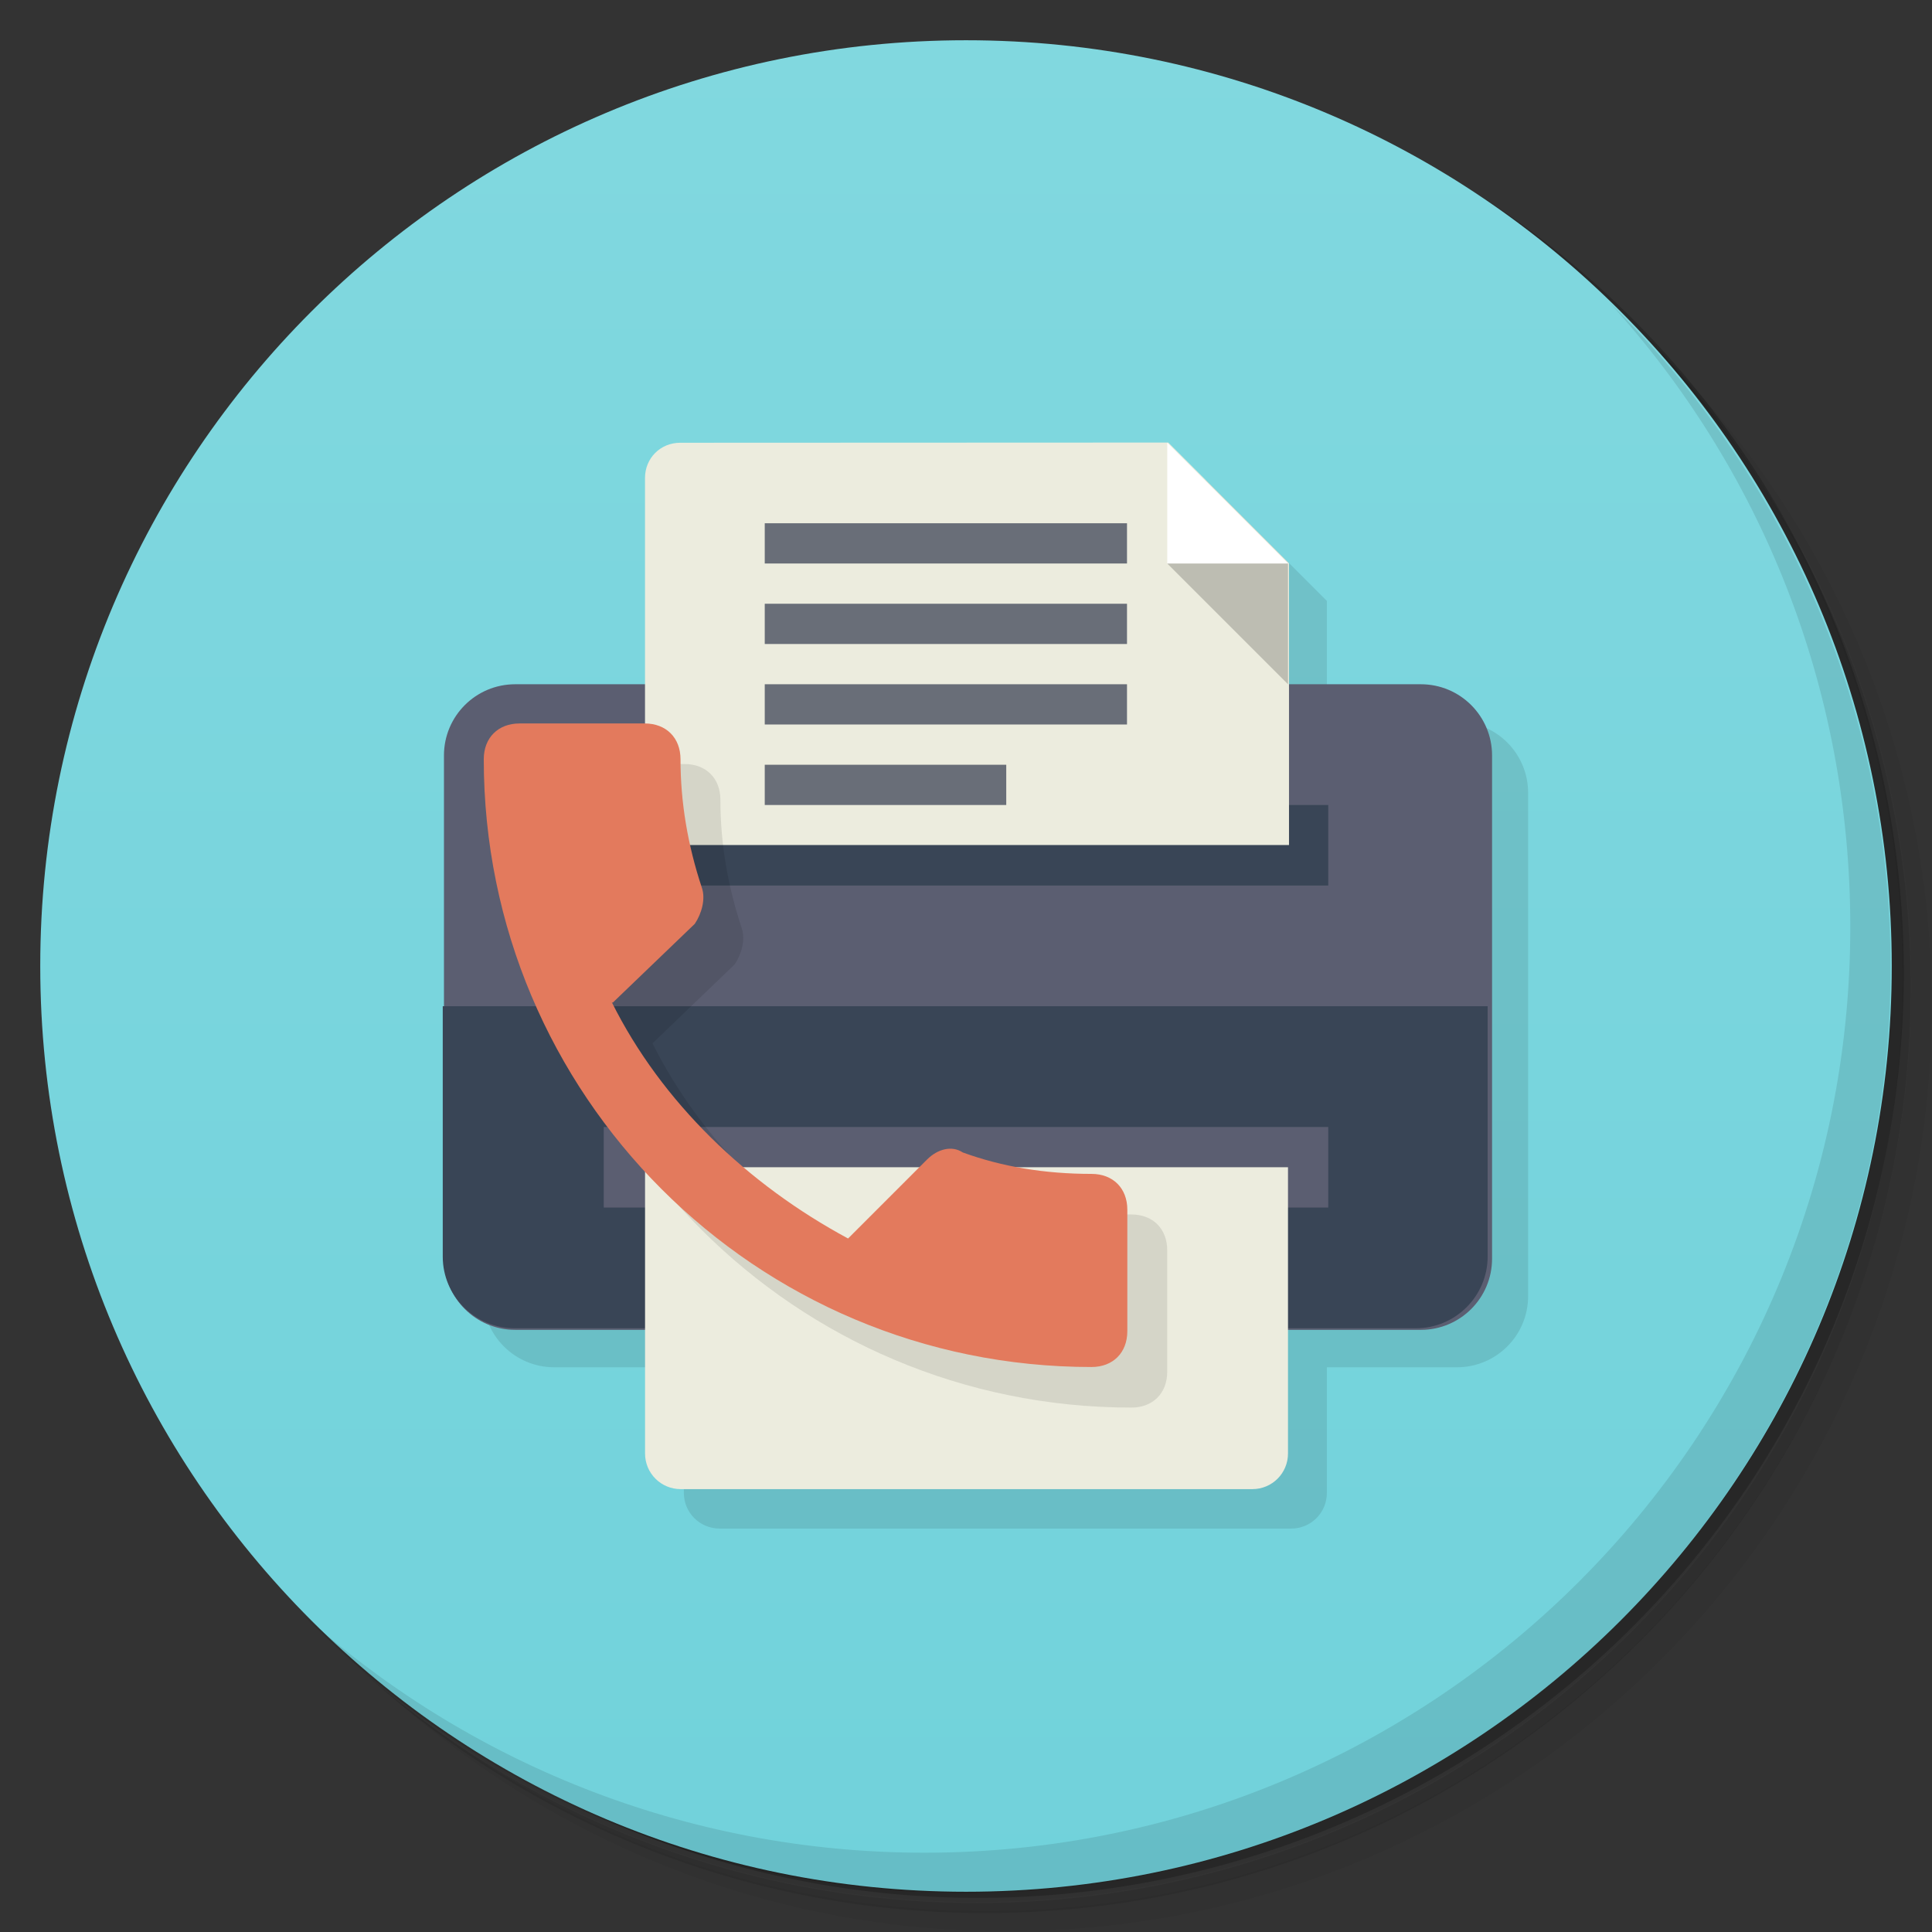 <svg version="1.1" viewBox="0 0 48 48" xmlns="http://www.w3.org/2000/svg">
 <rect x="0" y="0" width="48" height="48" fill="#333333" stroke="none"/>
 <defs>
  <linearGradient id="bg" x1="1" x2="47" gradientTransform="matrix(0 -1 1 0 -1.5e-6 48)" gradientUnits="userSpaceOnUse">
   <stop style="stop-color:#71d2db" offset="0"/>
   <stop style="stop-color:#81d8df" offset="1"/>
  </linearGradient>
 </defs>
 <path d="m36.3 5c5.86 4.06 9.69 10.8 9.69 18.5 0 12.4-10.1 22.5-22.5 22.5-7.67 0-14.4-3.83-18.5-9.69 1.04 1.82 2.31 3.5 3.78 4.97 4.08 3.71 9.51 5.97 15.5 5.97 12.7 0 23-10.3 23-23 0-5.95-2.26-11.4-5.97-15.5-1.47-1.48-3.15-2.74-4.97-3.78zm4.97 3.78c3.85 4.11 6.22 9.64 6.22 15.7 0 12.7-10.3 23-23 23-6.08 0-11.6-2.36-15.7-6.22 4.16 4.14 9.88 6.72 16.2 6.72 12.7 0 23-10.3 23-23 0-6.34-2.58-12.1-6.72-16.2z" style="opacity:.05"/>
 <path d="m41.3 8.78c3.71 4.08 5.97 9.51 5.97 15.5 0 12.7-10.3 23-23 23-5.95 0-11.4-2.26-15.5-5.97 4.11 3.85 9.64 6.22 15.7 6.22 12.7 0 23-10.3 23-23 0-6.08-2.36-11.6-6.22-15.7z" style="opacity:.1"/>
 <path d="m31.2 2.38c8.62 3.15 14.8 11.4 14.8 21.1 0 12.4-10.1 22.5-22.5 22.5-9.71 0-18-6.14-21.1-14.8a23 23 0 0 0 44.9-7 23 23 0 0 0-16-21.9z" style="opacity:.2"/>
 <path d="m24 1c12.7 0 23 10.3 23 23s-10.3 23-23 23-23-10.3-23-23 10.3-23 23-23z" style="fill:url(#bg)"/>
 <path d="m40 7.53c3.71 4.08 5.97 9.51 5.97 15.5 0 12.7-10.3 23-23 23-5.95 0-11.4-2.26-15.5-5.97 4.18 4.29 10 6.97 16.5 6.97 12.7 0 23-10.3 23-23 0-6.46-2.68-12.3-6.97-16.5z" style="opacity:.1"/>
 <path d="m12 32.2c0 0.98 0.793 1.77 1.77 1.77h3.22v3.12c0 0.492 0.397 0.887 0.889 0.887h14.2c0.492 0 0.887-0.395 0.887-0.887v-3.12h3.23c0.98 0 1.77-0.791 1.77-1.77v-12.5c0-0.98-0.791-1.77-1.77-1.77h-3.23v-3l-3-3z" style="opacity:.1"/>
 <path d="m12.8 17h22.5c0.98 0 1.77 0.793 1.77 1.77v12.5c0 0.98-0.793 1.77-1.77 1.77h-22.5c-0.98 0-1.77-0.793-1.77-1.77v-12.5c0-0.98 0.793-1.77 1.77-1.77" style="fill:#5b5e71"/>
 <path d="m15 20v2h18v-2h-18zm-4 5v6.22c0 0.98 0.801 1.78 1.78 1.78h22.4c0.98 0 1.78-0.801 1.78-1.78v-6.22h-26zm4 3h18v2h-18v-2z" style="fill:#394556"/>
 <path d="m16.9 11c-0.492 0-0.875 0.383-0.875 0.875v9.12h16v-7l-3-3" style="fill:#ececde"/>
 <path d="m32 29v7.11c0 0.492-0.395 0.887-0.887 0.887h-14.2c-0.492 0-0.887-0.395-0.887-0.887v-7.11" style="fill:#ececde"/>
 <path d="m29 11v3h3" style="fill:#fff"/>
 <path d="m29 14h3v3" style="opacity:.2"/>
 <path d="m19 13h9v1h-9" style="fill:#696e78"/>
 <path d="m19 15h9v1h-9" style="fill:#696e78"/>
 <path d="m19 17h9v1h-9" style="fill:#696e78"/>
 <path d="m19 19h6v1h-6" style="fill:#696e78"/>
 <path d="m16.2 25.9c1.24 2.49 3.38 4.53 5.87 5.87 0.935-0.903 2.84-2.13 2.84-2.13s2.04 0.533 3.2 0.533c0.533 0 0.889 0.356 0.889 0.889v3.02c0 0.533-0.356 0.889-0.889 0.889-8.36 0-15.1-6.76-15.1-15.1 0-0.533 0.356-0.889 0.889-0.889h3.11c0.533 0 0.889 0.356 0.889 0.889 0 1.07 0.178 2.13 0.533 3.2 0.089 0.267 0 0.622-0.178 0.889l-2.04 1.96z" style="opacity:.1"/>
 <path d="m15.2 24.9c1.24 2.49 3.38 4.53 5.87 5.87l1.96-1.96c0.267-0.267 0.622-0.356 0.889-0.178 0.978 0.356 2.04 0.533 3.2 0.533 0.533 0 0.889 0.356 0.889 0.889v3.02c0 0.533-0.356 0.889-0.889 0.889-8.36 0-15.1-6.76-15.1-15.1 0-0.533 0.356-0.889 0.889-0.889h3.11c0.533 0 0.889 0.356 0.889 0.889 0 1.07 0.178 2.13 0.533 3.2 0.089 0.267 0 0.622-0.178 0.889l-2.04 1.96z" style="fill:#e37a5d"/>
</svg>
